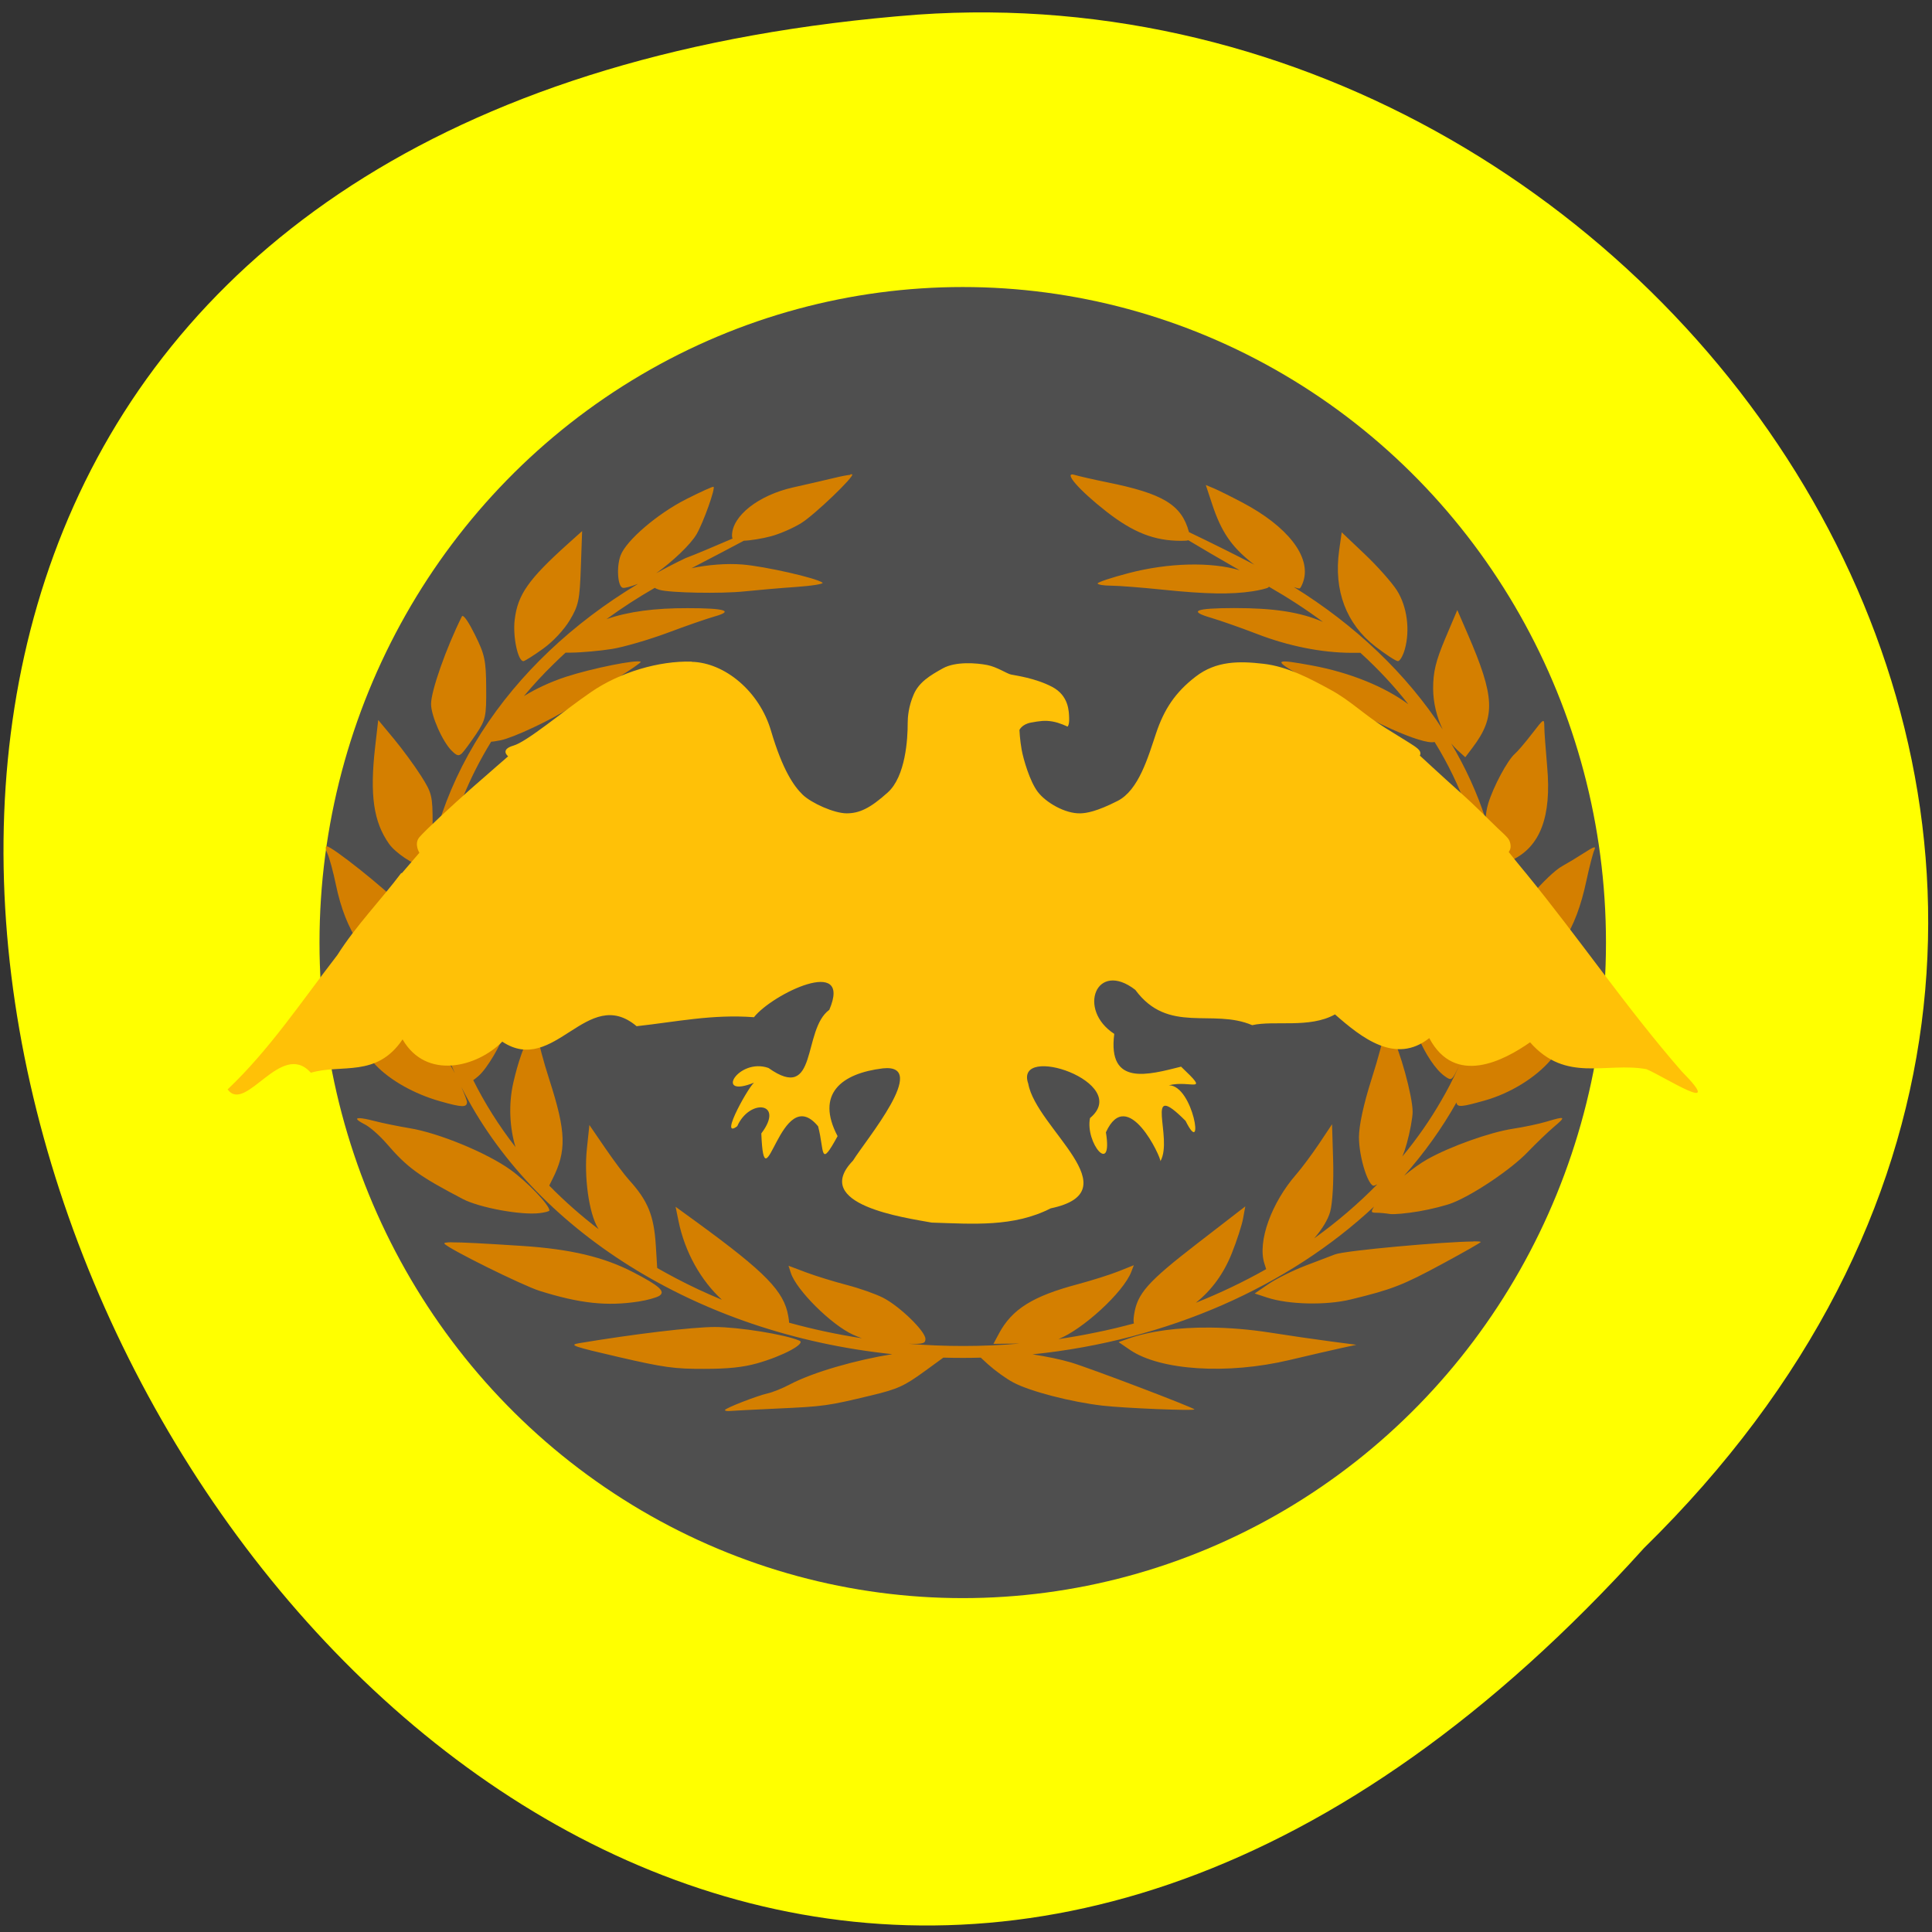 <svg xmlns="http://www.w3.org/2000/svg" viewBox="0 0 256 256"><rect x="0" y="0" width="256" height="256" fill="#333333" stroke="none"/><g fill="#ff0" color="#000"><path d="m -1374.42 1658.71 c 127.95 -192.46 -280.09 -311 -226.07 -62.2 23.02 102.82 167.39 165.22 226.07 62.2 z" transform="matrix(0.163 0.978 0.955 -0.288 -1142.19 2027.01)" fill="#ff0"/></g><g transform="matrix(12.176 0 0 12.409 30.16 25.624)"><circle r="7" cy="8" cx="8" fill="#4f4f4f"/><path d="M 6.777,3 C 6.788,2.999 6.795,2.999 6.797,3 6.825,3.021 6.387,3.433 6.242,3.521 6.157,3.573 6.01,3.636 5.915,3.661 5.821,3.686 5.689,3.707 5.618,3.709 5.477,3.783 5.28,3.884 5.049,4.002 5.226,3.966 5.43,3.949 5.603,3.963 5.845,3.982 6.409,4.107 6.474,4.157 6.491,4.17 6.36,4.191 6.182,4.203 6.004,4.215 5.753,4.237 5.624,4.25 5.372,4.276 4.809,4.266 4.698,4.233 4.676,4.226 4.66,4.22 4.649,4.212 4.466,4.315 4.29,4.427 4.124,4.546 4.364,4.465 4.648,4.428 5.008,4.429 c 0.406,0 0.504,0.03 0.294,0.088 C 5.222,4.539 4.989,4.618 4.786,4.693 4.582,4.767 4.31,4.845 4.182,4.865 4.053,4.885 3.853,4.903 3.736,4.904 H 3.678 C 3.633,4.945 3.588,4.986 3.545,5.028 3.431,5.137 3.325,5.25 3.225,5.368 3.357,5.288 3.512,5.217 3.682,5.162 3.967,5.071 4.459,4.974 4.496,5.002 4.503,5.008 4.383,5.089 4.229,5.183 4.075,5.277 3.852,5.415 3.734,5.489 3.519,5.624 3.109,5.813 2.97,5.84 2.927,5.848 2.894,5.854 2.868,5.855 2.749,6.045 2.647,6.242 2.563,6.444 2.609,6.395 2.664,6.345 2.738,6.285 2.934,6.126 3.072,6.048 3.38,5.925 3.596,5.838 3.772,5.779 3.772,5.793 3.772,5.807 3.714,5.865 3.643,5.922 3.501,6.036 3.304,6.254 3.189,6.424 3.105,6.548 2.775,6.801 2.544,6.918 2.466,6.957 2.415,6.981 2.383,6.988 2.314,7.269 2.279,7.555 2.279,7.841 2.301,7.73 2.338,7.613 2.386,7.514 2.476,7.331 2.535,7.267 2.785,7.081 2.946,6.961 3.122,6.829 3.175,6.788 L 3.272,6.713 3.244,6.788 C 2.962,7.528 2.792,7.82 2.476,8.108 2.355,8.218 2.324,8.244 2.3,8.221 2.309,8.307 2.322,8.393 2.338,8.478 2.368,8.651 2.413,8.822 2.471,8.991 2.465,8.837 2.495,8.673 2.559,8.536 2.632,8.383 3.102,7.787 3.131,7.811 3.157,7.832 3.068,8.803 3.028,8.93 2.977,9.091 2.824,9.345 2.73,9.425 2.705,9.446 2.686,9.461 2.673,9.469 2.799,9.717 2.953,9.957 3.133,10.184 3.07,9.981 3.055,9.728 3.109,9.497 3.21,9.058 3.382,8.763 3.383,9.024 c 0,0.044 0.053,0.242 0.118,0.439 0.184,0.561 0.19,0.761 0.032,1.067 L 3.5,10.595 C 3.665,10.76 3.845,10.916 4.038,11.061 4.035,11.057 4.032,11.053 4.03,11.049 3.932,10.889 3.877,10.501 3.91,10.199 l 0.027,-0.251 0.171,0.245 c 0.094,0.135 0.211,0.288 0.259,0.34 0.206,0.222 0.273,0.381 0.293,0.703 l 0.015,0.239 c 0.064,0.036 0.128,0.07 0.193,0.104 0.165,0.086 0.335,0.164 0.511,0.235 -0.228,-0.205 -0.403,-0.508 -0.472,-0.84 l -0.032,-0.153 0.238,0.17 c 0.742,0.531 0.942,0.733 0.988,0.996 0.006,0.032 0.009,0.055 0.009,0.072 0.259,0.07 0.524,0.126 0.793,0.166 C 6.871,12.214 6.839,12.202 6.806,12.187 6.569,12.081 6.189,11.71 6.129,11.527 l -0.025,-0.076 0.192,0.071 c 0.106,0.039 0.305,0.099 0.442,0.134 0.137,0.035 0.315,0.096 0.396,0.137 0.182,0.092 0.46,0.358 0.46,0.439 0,0.047 -0.021,0.057 -0.186,0.052 0.402,0.032 0.809,0.032 1.211,-0.002 -0.007,0 -0.014,0 -0.021,0 l -0.264,0.003 0.06,-0.11 c 0.142,-0.261 0.369,-0.4 0.862,-0.528 0.148,-0.039 0.345,-0.1 0.438,-0.136 l 0.168,-0.066 -0.027,0.069 c -0.086,0.222 -0.532,0.619 -0.793,0.72 0.137,-0.02 0.273,-0.043 0.408,-0.071 0.139,-0.027 0.277,-0.06 0.413,-0.096 -0.006,-0.021 -0.005,-0.05 0.001,-0.089 0.034,-0.229 0.144,-0.352 0.686,-0.763 l 0.525,-0.398 -0.024,0.129 c -0.013,0.071 -0.068,0.237 -0.122,0.37 -0.088,0.218 -0.22,0.396 -0.392,0.53 0.266,-0.104 0.522,-0.224 0.765,-0.359 l -0.02,-0.062 c -0.075,-0.233 0.077,-0.647 0.35,-0.953 0.056,-0.063 0.166,-0.208 0.245,-0.323 l 0.142,-0.209 0.012,0.388 c 0.007,0.218 -0.007,0.457 -0.032,0.545 -0.025,0.088 -0.089,0.188 -0.174,0.285 0.25,-0.176 0.48,-0.37 0.687,-0.577 -0.021,0.011 -0.039,0.018 -0.047,0.015 -0.067,-0.032 -0.154,-0.326 -0.153,-0.52 0,-0.123 0.051,-0.353 0.136,-0.615 0.075,-0.23 0.137,-0.459 0.139,-0.508 0.004,-0.088 0.005,-0.088 0.079,0.035 0.088,0.147 0.23,0.652 0.23,0.819 0,0.063 -0.029,0.217 -0.064,0.34 -0.015,0.053 -0.031,0.098 -0.048,0.137 0.161,-0.191 0.304,-0.392 0.426,-0.601 0.509,-0.856 0.632,-1.84 0.389,-2.763 0,0.095 -0.009,0.095 -0.207,-0.011 C 13.143,6.776 12.888,6.56 12.629,6.264 12.5,6.116 12.339,5.945 12.272,5.883 12.204,5.821 12.158,5.771 12.17,5.771 c 0.077,0 0.76,0.298 0.901,0.393 0.188,0.127 0.331,0.269 0.42,0.415 C 13.399,6.331 13.281,6.089 13.135,5.858 13.127,5.86 13.117,5.861 13.104,5.861 12.922,5.86 12.285,5.566 11.959,5.332 11.883,5.277 11.727,5.179 11.614,5.114 11.384,4.981 11.411,4.971 11.799,5.041 12.218,5.117 12.595,5.27 12.849,5.455 12.695,5.261 12.52,5.078 12.328,4.906 H 12.229 C 11.906,4.905 11.543,4.834 11.201,4.704 11.029,4.639 10.805,4.562 10.702,4.532 10.451,4.46 10.527,4.429 10.956,4.428 c 0.423,0 0.714,0.041 0.964,0.148 C 11.735,4.441 11.538,4.316 11.332,4.2 11.33,4.203 11.328,4.206 11.325,4.208 11.311,4.218 11.234,4.237 11.154,4.249 10.918,4.284 10.646,4.279 10.189,4.233 9.953,4.209 9.694,4.189 9.614,4.189 9.534,4.189 9.468,4.178 9.468,4.165 9.468,4.152 9.621,4.102 9.809,4.054 10.24,3.944 10.701,3.933 11.013,4.024 10.777,3.891 10.592,3.785 10.455,3.704 10.44,3.709 10.415,3.71 10.375,3.71 10.085,3.71 9.857,3.622 9.565,3.399 9.261,3.166 9.084,2.964 9.221,3.007 c 0.04,0.012 0.195,0.047 0.345,0.077 0.613,0.121 0.814,0.24 0.895,0.529 10e-4,0.002 10e-4,0.002 10e-4,0.004 0.237,0.111 0.529,0.254 0.712,0.348 C 11.166,3.959 11.157,3.953 11.149,3.947 10.923,3.771 10.813,3.612 10.715,3.321 l -0.07,-0.207 0.084,0.034 c 0.046,0.019 0.187,0.087 0.314,0.153 0.494,0.256 0.749,0.579 0.664,0.84 -0.014,0.043 -0.033,0.078 -0.042,0.078 -0.014,0 -0.036,-0.006 -0.061,-0.015 0.67,0.408 1.225,0.926 1.619,1.52 C 13.159,5.594 13.12,5.44 13.119,5.29 c 0,-0.18 0.028,-0.294 0.131,-0.535 L 13.382,4.449 13.493,4.7 c 0.299,0.676 0.308,0.889 0.056,1.217 L 13.469,6.021 13.382,5.944 C 13.359,5.923 13.337,5.899 13.316,5.874 13.471,6.131 13.597,6.4 13.69,6.68 c 0.003,-0.056 0.012,-0.11 0.028,-0.163 0.056,-0.182 0.21,-0.464 0.29,-0.532 0.03,-0.025 0.114,-0.122 0.187,-0.215 0.129,-0.165 0.133,-0.167 0.134,-0.075 0,0.052 0.015,0.244 0.031,0.426 0.049,0.534 -0.075,0.857 -0.387,1 -0.088,0.041 -0.13,0.059 -0.158,0.046 0.041,0.218 0.063,0.441 0.063,0.668 0,0.026 -10e-4,0.051 -10e-4,0.077 0.097,-0.2 0.49,-0.645 0.648,-0.729 0.052,-0.028 0.159,-0.091 0.236,-0.14 0.108,-0.069 0.134,-0.076 0.113,-0.033 -0.015,0.031 -0.054,0.179 -0.087,0.329 -0.115,0.532 -0.316,0.836 -0.673,1.016 -0.117,0.059 -0.237,0.108 -0.266,0.108 -0.009,0 -0.016,-0.004 -0.023,-0.011 -0.043,0.254 -0.113,0.501 -0.207,0.74 0.124,-0.151 0.278,-0.284 0.423,-0.351 0.075,-0.035 0.239,-0.118 0.365,-0.185 0.125,-0.067 0.311,-0.158 0.412,-0.202 l 0.184,-0.081 -0.232,0.36 c -0.128,0.198 -0.294,0.431 -0.369,0.518 -0.167,0.193 -0.447,0.361 -0.726,0.437 -0.234,0.064 -0.297,0.077 -0.302,0.019 -0.158,0.276 -0.349,0.538 -0.57,0.783 0.087,-0.07 0.177,-0.134 0.251,-0.175 0.245,-0.136 0.681,-0.289 0.933,-0.327 0.121,-0.018 0.285,-0.052 0.366,-0.076 0.207,-0.061 0.215,-0.055 0.083,0.054 -0.064,0.053 -0.195,0.176 -0.29,0.273 -0.176,0.18 -0.577,0.446 -0.812,0.539 -0.072,0.029 -0.239,0.07 -0.37,0.092 -0.131,0.022 -0.274,0.035 -0.317,0.028 -0.043,-0.007 -0.109,-0.013 -0.147,-0.013 -0.057,0 -0.061,-0.009 -0.024,-0.066 -0.924,0.847 -2.234,1.429 -3.717,1.578 0.148,0.022 0.299,0.052 0.417,0.086 0.204,0.059 1.345,0.485 1.345,0.502 0,0.017 -0.757,-0.013 -0.998,-0.04 C 9.18,12.906 8.733,12.793 8.55,12.697 8.474,12.658 8.352,12.571 8.278,12.506 L 8.196,12.432 c -0.064,0.002 -0.128,0.003 -0.193,0.003 -0.072,0 -0.143,-0.001 -0.214,-0.003 L 7.586,12.577 C 7.365,12.735 7.292,12.768 7.007,12.835 6.529,12.948 6.49,12.953 5.978,12.976 5.721,12.988 5.488,12.999 5.461,13.002 5.434,13.004 5.412,13 5.412,12.992 5.412,12.973 5.758,12.84 5.88,12.813 5.934,12.801 6.04,12.759 6.117,12.719 6.377,12.584 6.851,12.455 7.233,12.395 5.095,12.176 3.318,11.057 2.543,9.541 2.579,9.621 2.605,9.687 2.605,9.703 2.605,9.763 2.549,9.761 2.307,9.693 2.029,9.615 1.767,9.47 1.609,9.306 1.474,9.166 0.963,8.405 1.004,8.405 1.03,8.405 1.526,8.641 1.83,8.797 2.155,8.964 2.336,9.133 2.473,9.396 2.328,9.082 2.226,8.751 2.171,8.41 2.158,8.496 2.086,8.47 1.863,8.368 1.508,8.206 1.285,7.885 1.179,7.385 1.149,7.243 1.107,7.091 1.086,7.049 1.065,7.006 1.062,6.972 1.079,6.972 c 0.057,0 0.644,0.459 0.782,0.61 0.142,0.156 0.227,0.31 0.272,0.492 C 2.128,7.996 2.125,7.918 2.125,7.839 2.125,6.34 3.045,5.008 4.467,4.169 4.394,4.197 4.321,4.217 4.301,4.212 4.244,4.2 4.23,3.986 4.277,3.865 4.339,3.705 4.678,3.42 4.993,3.264 5.148,3.187 5.281,3.128 5.288,3.133 5.31,3.149 5.18,3.508 5.105,3.637 5.04,3.749 4.84,3.933 4.664,4.056 4.769,3.999 4.876,3.945 4.985,3.894 5.091,3.856 5.294,3.77 5.495,3.686 5.491,3.678 5.489,3.668 5.489,3.655 5.489,3.444 5.778,3.222 6.157,3.139 6.293,3.109 6.49,3.065 6.595,3.04 6.673,3.021 6.744,3.008 6.777,3.005 z M 3.858,3.606 3.844,3.994 C 3.832,4.342 3.819,4.401 3.724,4.557 3.661,4.66 3.542,4.786 3.432,4.863 3.33,4.935 3.234,4.994 3.219,4.995 3.159,4.996 3.102,4.733 3.124,4.554 3.156,4.285 3.274,4.12 3.708,3.738 m 8.416,-0.119 0.25,0.233 c 0.138,0.128 0.295,0.302 0.35,0.386 0.111,0.171 0.146,0.422 0.087,0.63 -0.02,0.07 -0.054,0.127 -0.075,0.127 -0.022,0 -0.132,-0.071 -0.246,-0.157 C 12.173,4.597 12.036,4.241 12.096,3.814 M 2.555,4.512 C 2.576,4.51 2.627,4.585 2.691,4.712 2.799,4.925 2.812,4.986 2.814,5.28 2.816,5.586 2.809,5.62 2.705,5.773 2.643,5.863 2.574,5.956 2.551,5.978 2.516,6.011 2.496,6.007 2.441,5.954 2.34,5.858 2.213,5.577 2.214,5.451 2.215,5.31 2.378,4.855 2.549,4.518 2.551,4.515 2.553,4.513 2.556,4.513 z M 1.639,5.623 1.809,5.824 C 1.903,5.935 2.036,6.113 2.105,6.22 2.223,6.402 2.231,6.434 2.231,6.728 2.231,6.927 2.213,7.066 2.181,7.109 2.154,7.146 2.121,7.176 2.108,7.176 2.03,7.176 1.826,7.042 1.757,6.946 1.588,6.711 1.546,6.426 1.605,5.914 m 11.1,0.832 c 0,-0.008 0.158,0.101 0.351,0.243 0.379,0.278 0.499,0.426 0.607,0.752 0.043,0.13 0.055,0.242 0.037,0.351 -0.014,0.088 -0.039,0.16 -0.055,0.16 -0.035,0 -0.392,-0.364 -0.5,-0.51 C 13.075,7.647 12.956,7.388 12.766,6.917 12.732,6.832 12.704,6.755 12.704,6.747 z m 0.125,1.09 c 0.054,-0.018 0.499,0.541 0.577,0.735 0.103,0.255 0.101,0.527 -0.004,0.741 -0.08,0.165 -0.083,0.167 -0.16,0.113 C 13.148,9.359 13.03,9.186 12.953,9.001 12.908,8.892 12.83,8.195 12.824,7.847 c 0,-0.007 0.002,-0.01 0.005,-0.012 z M 1.438,9.875 c 0.03,10e-4 0.084,0.011 0.159,0.03 0.094,0.024 0.267,0.058 0.383,0.077 0.315,0.05 0.842,0.263 1.098,0.444 0.186,0.131 0.424,0.376 0.424,0.435 0,0.008 -0.048,0.021 -0.107,0.028 C 3.194,10.913 2.741,10.831 2.561,10.739 2.082,10.493 1.957,10.405 1.729,10.145 1.655,10.061 1.549,9.969 1.492,9.941 1.403,9.896 1.387,9.874 1.436,9.875 z m 12.12,1.315 c 0.044,0 0.073,0.002 0.08,0.006 0.007,0.004 -0.183,0.11 -0.421,0.236 -0.43,0.228 -0.546,0.272 -0.995,0.379 -0.268,0.064 -0.673,0.055 -0.905,-0.019 l -0.14,-0.045 0.152,-0.102 c 0.084,-0.056 0.266,-0.145 0.406,-0.197 0.139,-0.052 0.281,-0.105 0.315,-0.118 0.108,-0.042 1.198,-0.137 1.508,-0.138 z m -11.12,0.011 c 0.109,-0.001 0.34,0.011 0.765,0.038 0.528,0.034 0.889,0.118 1.209,0.28 0.289,0.147 0.357,0.208 0.286,0.253 -0.03,0.019 -0.132,0.047 -0.225,0.061 C 4.129,11.885 3.833,11.854 3.395,11.719 3.208,11.661 2.405,11.271 2.36,11.216 2.352,11.206 2.373,11.201 2.438,11.2 z m 2.863,0.904 c 0.261,0 0.769,0.08 0.922,0.146 0.073,0.031 -0.182,0.165 -0.461,0.242 C 5.61,12.535 5.446,12.552 5.184,12.552 4.864,12.553 4.746,12.537 4.257,12.426 3.759,12.313 3.71,12.297 3.824,12.278 4.428,12.179 5.061,12.105 5.302,12.105 z m 5.39,0.006 c 0.207,0.002 0.424,0.019 0.642,0.052 0.208,0.032 0.507,0.075 0.664,0.095 l 0.287,0.037 -0.17,0.036 c -0.093,0.02 -0.345,0.077 -0.56,0.127 -0.675,0.157 -1.404,0.111 -1.733,-0.108 l -0.125,-0.084 0.1,-0.035 c 0.235,-0.082 0.55,-0.123 0.894,-0.12 z" fill="#d47f00"/><path d="M 5.05,5 C 4.692,4.99 4.269,5.114 3.958,5.323 3.647,5.532 3.261,5.854 3.11,5.897 2.959,5.94 3.053,6.011 3.053,6.011 c 0,0 -0.207,0.176 -0.405,0.347 -0.198,0.171 -0.499,0.445 -0.561,0.517 -0.061,0.071 0,0.166 0,0.166 0,0 -0.119,0.136 -0.19,0.217 H 1.889 C 1.669,7.545 1.395,7.821 1.195,8.132 0.809,8.622 0.457,9.143 0,9.568 0.198,9.832 0.583,9.036 0.906,9.39 1.241,9.293 1.62,9.447 1.904,9.034 2.163,9.473 2.717,9.329 2.989,9.058 3.557,9.428 3.913,8.449 4.451,8.893 4.879,8.847 5.275,8.763 5.728,8.797 5.926,8.55 6.803,8.132 6.548,8.718 6.25,8.931 6.43,9.718 5.886,9.339 5.557,9.225 5.284,9.676 5.736,9.493 5.701,9.484 5.333,10.118 5.546,9.961 5.68,9.662 6.067,9.703 5.808,10.038 5.841,10.859 6.016,9.474 6.426,9.962 6.497,10.226 6.441,10.42 6.638,10.067 6.397,9.618 6.676,9.397 7.132,9.343 7.645,9.291 6.946,10.106 6.806,10.328 6.342,10.799 7.367,10.937 7.662,10.99 8.111,11.004 8.554,11.04 8.957,10.838 9.848,10.655 8.8,9.985 8.713,9.507 8.555,9.067 9.85,9.494 9.385,9.874 c -0.054,0.266 0.252,0.624 0.173,0.152 0.236,-0.508 0.604,0.275 0.593,0.309 0.144,-0.248 -0.194,-0.892 0.274,-0.431 0.21,0.416 0.085,-0.38 -0.182,-0.38 C 10.48,9.464 10.7,9.627 10.376,9.325 10.024,9.411 9.574,9.541 9.649,8.975 9.242,8.716 9.454,8.183 9.878,8.505 c 0.358,0.477 0.838,0.195 1.272,0.377 0.24,-0.054 0.624,0.037 0.901,-0.115 0.291,0.251 0.66,0.538 1.026,0.253 0.28,0.517 0.811,0.241 1.097,0.045 0.391,0.437 0.826,0.208 1.267,0.287 0.192,0.079 0.877,0.514 0.383,0.023 C 15.224,8.7 14.707,7.952 14.128,7.258 14.029,7.142 13.941,7.032 13.941,7.032 c 0,0 0.03,-0.029 0.019,-0.084 C 13.949,6.893 13.934,6.882 13.82,6.777 13.706,6.671 13.613,6.571 13.41,6.393 13.207,6.215 12.974,6.003 12.974,6.003 c 0,0 0.025,-0.033 -0.022,-0.073 C 12.905,5.89 12.844,5.859 12.599,5.708 12.354,5.557 12.222,5.417 12,5.299 11.777,5.18 11.534,5.052 11.272,5.023 11.009,4.993 10.758,4.991 10.535,5.16 10.312,5.328 10.191,5.51 10.104,5.765 10.017,6.02 9.915,6.372 9.686,6.487 9.456,6.602 9.345,6.618 9.283,6.62 9.114,6.626 8.903,6.503 8.816,6.39 8.729,6.277 8.66,6.042 8.641,5.94 8.622,5.838 8.617,5.73 8.617,5.73 c 0,0 0.026,-0.061 0.125,-0.079 0.099,-0.018 0.153,-0.025 0.233,-0.012 0.08,0.013 0.165,0.055 0.165,0.055 0,0 0.02,-0.012 0.018,-0.087 C 9.156,5.532 9.155,5.363 8.972,5.269 8.789,5.175 8.572,5.148 8.526,5.138 8.48,5.129 8.375,5.057 8.265,5.036 8.155,5.015 7.924,4.995 7.783,5.072 7.642,5.149 7.525,5.219 7.467,5.349 7.409,5.479 7.401,5.597 7.401,5.653 7.402,5.824 7.378,6.226 7.184,6.397 6.991,6.568 6.873,6.62 6.737,6.62 6.6,6.62 6.351,6.51 6.257,6.42 6.163,6.33 6.04,6.16 5.913,5.737 5.786,5.315 5.409,5.011 5.051,5.002" fill="#ffc107"/></g></svg>